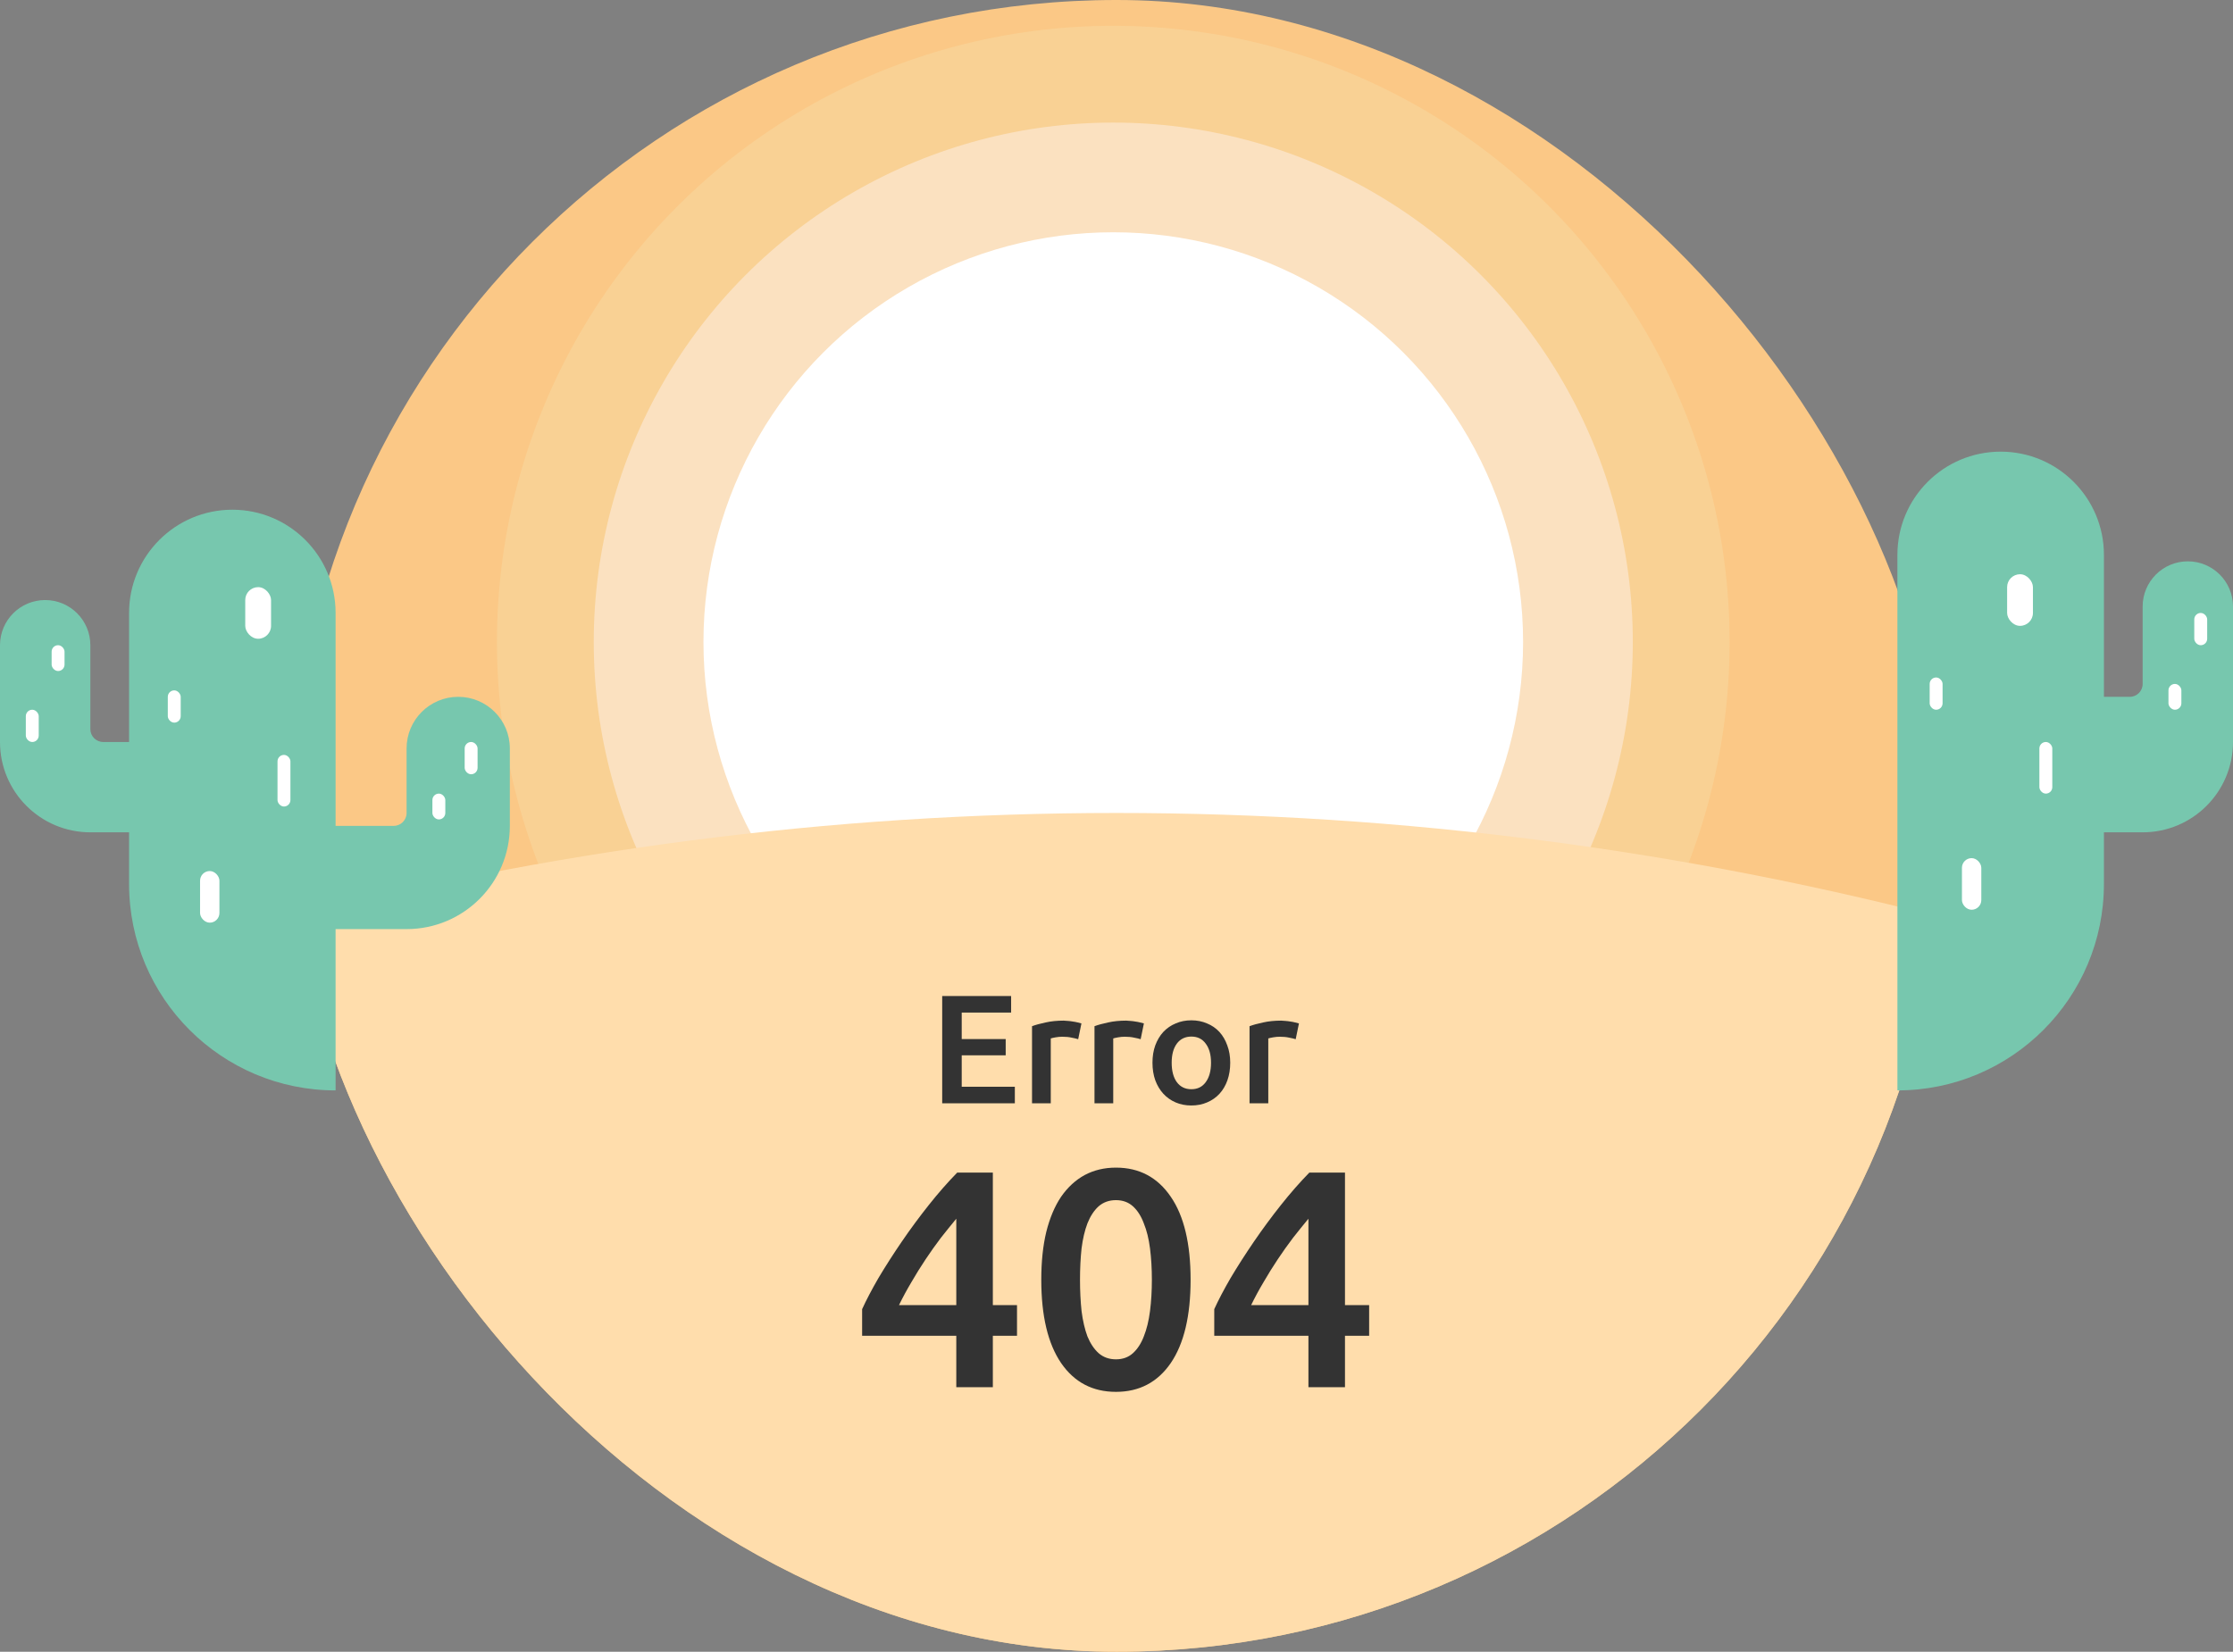 <svg width="346" height="256" viewBox="0 0 346 256" fill="none" xmlns="http://www.w3.org/2000/svg">
<rect x="0" y="0" width="346" height="256" fill="#808080" stroke="none"/>
<g clip-path="url(#clip0_503_4470)">
<rect x="45" width="256" height="256" rx="128" fill="#FBC886"/>
<circle cx="172.5" cy="99.5" r="95.5" fill="#F9D194"/>
<circle cx="172.5" cy="99.5" r="80.5" fill="#FBE1C0"/>
<circle cx="172.5" cy="99.5" r="63.5" fill="white"/>
<circle cx="173" cy="638" r="512" fill="#FFDDAC"/>
<path d="M145.992 171V154.368H156.672V156.936H149.016V161.04H155.832V163.56H149.016V168.432H157.248V171H145.992ZM167.063 161.064C166.823 160.984 166.487 160.904 166.055 160.824C165.639 160.728 165.151 160.68 164.591 160.68C164.271 160.68 163.927 160.712 163.559 160.776C163.207 160.84 162.959 160.896 162.815 160.944V171H159.911V159.048C160.471 158.84 161.167 158.648 161.999 158.472C162.847 158.28 163.783 158.184 164.807 158.184C164.999 158.184 165.223 158.2 165.479 158.232C165.735 158.248 165.991 158.28 166.247 158.328C166.503 158.36 166.751 158.408 166.991 158.472C167.231 158.52 167.423 158.568 167.567 158.616L167.063 161.064ZM176.742 161.064C176.502 160.984 176.166 160.904 175.734 160.824C175.318 160.728 174.83 160.68 174.27 160.68C173.95 160.68 173.606 160.712 173.238 160.776C172.886 160.84 172.638 160.896 172.494 160.944V171H169.59V159.048C170.15 158.84 170.846 158.648 171.678 158.472C172.526 158.28 173.462 158.184 174.486 158.184C174.678 158.184 174.902 158.2 175.158 158.232C175.414 158.248 175.67 158.28 175.926 158.328C176.182 158.36 176.43 158.408 176.67 158.472C176.91 158.52 177.102 158.568 177.246 158.616L176.742 161.064ZM190.622 164.712C190.622 165.704 190.478 166.608 190.19 167.424C189.902 168.24 189.494 168.936 188.966 169.512C188.438 170.088 187.798 170.536 187.046 170.856C186.31 171.176 185.494 171.336 184.598 171.336C183.702 171.336 182.886 171.176 182.15 170.856C181.414 170.536 180.782 170.088 180.254 169.512C179.726 168.936 179.31 168.24 179.006 167.424C178.718 166.608 178.574 165.704 178.574 164.712C178.574 163.72 178.718 162.824 179.006 162.024C179.31 161.208 179.726 160.512 180.254 159.936C180.798 159.36 181.438 158.92 182.174 158.616C182.91 158.296 183.718 158.136 184.598 158.136C185.478 158.136 186.286 158.296 187.022 158.616C187.774 158.92 188.414 159.36 188.942 159.936C189.47 160.512 189.878 161.208 190.166 162.024C190.47 162.824 190.622 163.72 190.622 164.712ZM187.646 164.712C187.646 163.464 187.374 162.48 186.83 161.76C186.302 161.024 185.558 160.656 184.598 160.656C183.638 160.656 182.886 161.024 182.342 161.76C181.814 162.48 181.55 163.464 181.55 164.712C181.55 165.976 181.814 166.976 182.342 167.712C182.886 168.448 183.638 168.816 184.598 168.816C185.558 168.816 186.302 168.448 186.83 167.712C187.374 166.976 187.646 165.976 187.646 164.712ZM200.766 161.064C200.526 160.984 200.19 160.904 199.758 160.824C199.342 160.728 198.854 160.68 198.294 160.68C197.974 160.68 197.63 160.712 197.262 160.776C196.91 160.84 196.662 160.896 196.518 160.944V171H193.614V159.048C194.174 158.84 194.87 158.648 195.702 158.472C196.55 158.28 197.486 158.184 198.51 158.184C198.702 158.184 198.926 158.2 199.182 158.232C199.438 158.248 199.694 158.28 199.95 158.328C200.206 158.36 200.454 158.408 200.694 158.472C200.934 158.52 201.126 158.568 201.27 158.616L200.766 161.064Z" fill="#333333"/>
<path d="M148.176 188.888C147.408 189.816 146.608 190.808 145.776 191.864C144.976 192.92 144.192 194.024 143.424 195.176C142.656 196.328 141.92 197.512 141.216 198.728C140.512 199.912 139.872 201.096 139.296 202.28H148.176V188.888ZM153.84 181.736V202.28H157.584V207.032H153.84V215H148.176V207.032H133.584V202.904C134.224 201.496 135.072 199.88 136.128 198.056C137.216 196.232 138.416 194.36 139.728 192.44C141.04 190.52 142.432 188.632 143.904 186.776C145.376 184.92 146.848 183.24 148.32 181.736H153.84ZM184.481 198.344C184.481 203.944 183.457 208.248 181.409 211.256C179.361 214.232 176.529 215.72 172.913 215.72C169.297 215.72 166.465 214.232 164.417 211.256C162.369 208.248 161.345 203.944 161.345 198.344C161.345 195.56 161.601 193.096 162.113 190.952C162.657 188.776 163.425 186.952 164.417 185.48C165.441 184.008 166.657 182.888 168.065 182.12C169.505 181.352 171.121 180.968 172.913 180.968C176.529 180.968 179.361 182.472 181.409 185.48C183.457 188.456 184.481 192.744 184.481 198.344ZM178.481 198.344C178.481 196.616 178.385 195 178.193 193.496C178.001 191.992 177.681 190.696 177.233 189.608C176.817 188.488 176.257 187.608 175.553 186.968C174.849 186.328 173.969 186.008 172.913 186.008C171.857 186.008 170.961 186.328 170.225 186.968C169.521 187.608 168.945 188.488 168.497 189.608C168.081 190.696 167.777 191.992 167.585 193.496C167.425 195 167.345 196.616 167.345 198.344C167.345 200.072 167.425 201.688 167.585 203.192C167.777 204.696 168.081 206.008 168.497 207.128C168.945 208.216 169.521 209.08 170.225 209.72C170.961 210.36 171.857 210.68 172.913 210.68C173.969 210.68 174.849 210.36 175.553 209.72C176.257 209.08 176.817 208.216 177.233 207.128C177.681 206.008 178.001 204.696 178.193 203.192C178.385 201.688 178.481 200.072 178.481 198.344ZM202.739 188.888C201.971 189.816 201.171 190.808 200.339 191.864C199.539 192.92 198.755 194.024 197.987 195.176C197.219 196.328 196.483 197.512 195.779 198.728C195.075 199.912 194.435 201.096 193.859 202.28H202.739V188.888ZM208.403 181.736V202.28H212.147V207.032H208.403V215H202.739V207.032H188.146V202.904C188.787 201.496 189.635 199.88 190.691 198.056C191.779 196.232 192.979 194.36 194.291 192.44C195.603 190.52 196.995 188.632 198.467 186.776C199.939 184.92 201.411 183.24 202.883 181.736H208.403Z" fill="#333333"/>
</g>
<path d="M20 95C20 86.163 27.163 79 36 79C44.837 79 52 86.163 52 95V128H61C62.105 128 63 127.105 63 126V116C63 111.582 66.582 108 71 108C75.418 108 79 111.582 79 116V128C79 136.837 71.837 144 63 144H52V169C34.327 169 20 154.673 20 137V129H14C6.268 129 0 122.732 0 115V100C0 96.134 3.134 93 7 93C10.866 93 14 96.134 14 100V113C14 114.105 14.895 115 16 115H20V95Z" fill="#77C7AE"/>
<path d="M326 86C326 77.163 318.837 70 310 70C301.163 70 294 77.163 294 86V128V144V169C311.673 169 326 154.673 326 137V129H332C339.732 129 346 122.732 346 115V94C346 90.134 342.866 87 339 87C335.134 87 332 90.134 332 94V106C332 107.105 331.105 108 330 108H326V86Z" fill="#77C7AE"/>
<rect x="38" y="91" width="4" height="8" rx="2" fill="white"/>
<rect x="31" y="135" width="3" height="8" rx="1.5" fill="white"/>
<rect x="26" y="107" width="2" height="5" rx="1" fill="white"/>
<rect x="72" y="115" width="2" height="5" rx="1" fill="white"/>
<rect x="4" y="110" width="2" height="5" rx="1" fill="white"/>
<rect x="67" y="123" width="2" height="4" rx="1" fill="white"/>
<rect x="340" y="95" width="2" height="5" rx="1" fill="white"/>
<rect x="336" y="106" width="2" height="4" rx="1" fill="white"/>
<rect x="8" y="100" width="2" height="4" rx="1" fill="white"/>
<rect x="43" y="117" width="2" height="8" rx="1" fill="white"/>
<rect x="311" y="89" width="4" height="8" rx="2" fill="white"/>
<rect x="304" y="133" width="3" height="8" rx="1.5" fill="white"/>
<rect x="299" y="105" width="2" height="5" rx="1" fill="white"/>
<rect x="316" y="115" width="2" height="8" rx="1" fill="white"/>
<defs>
<clipPath id="clip0_503_4470">
<rect x="45" width="256" height="256" rx="128" fill="white"/>
</clipPath>
</defs>
</svg>
